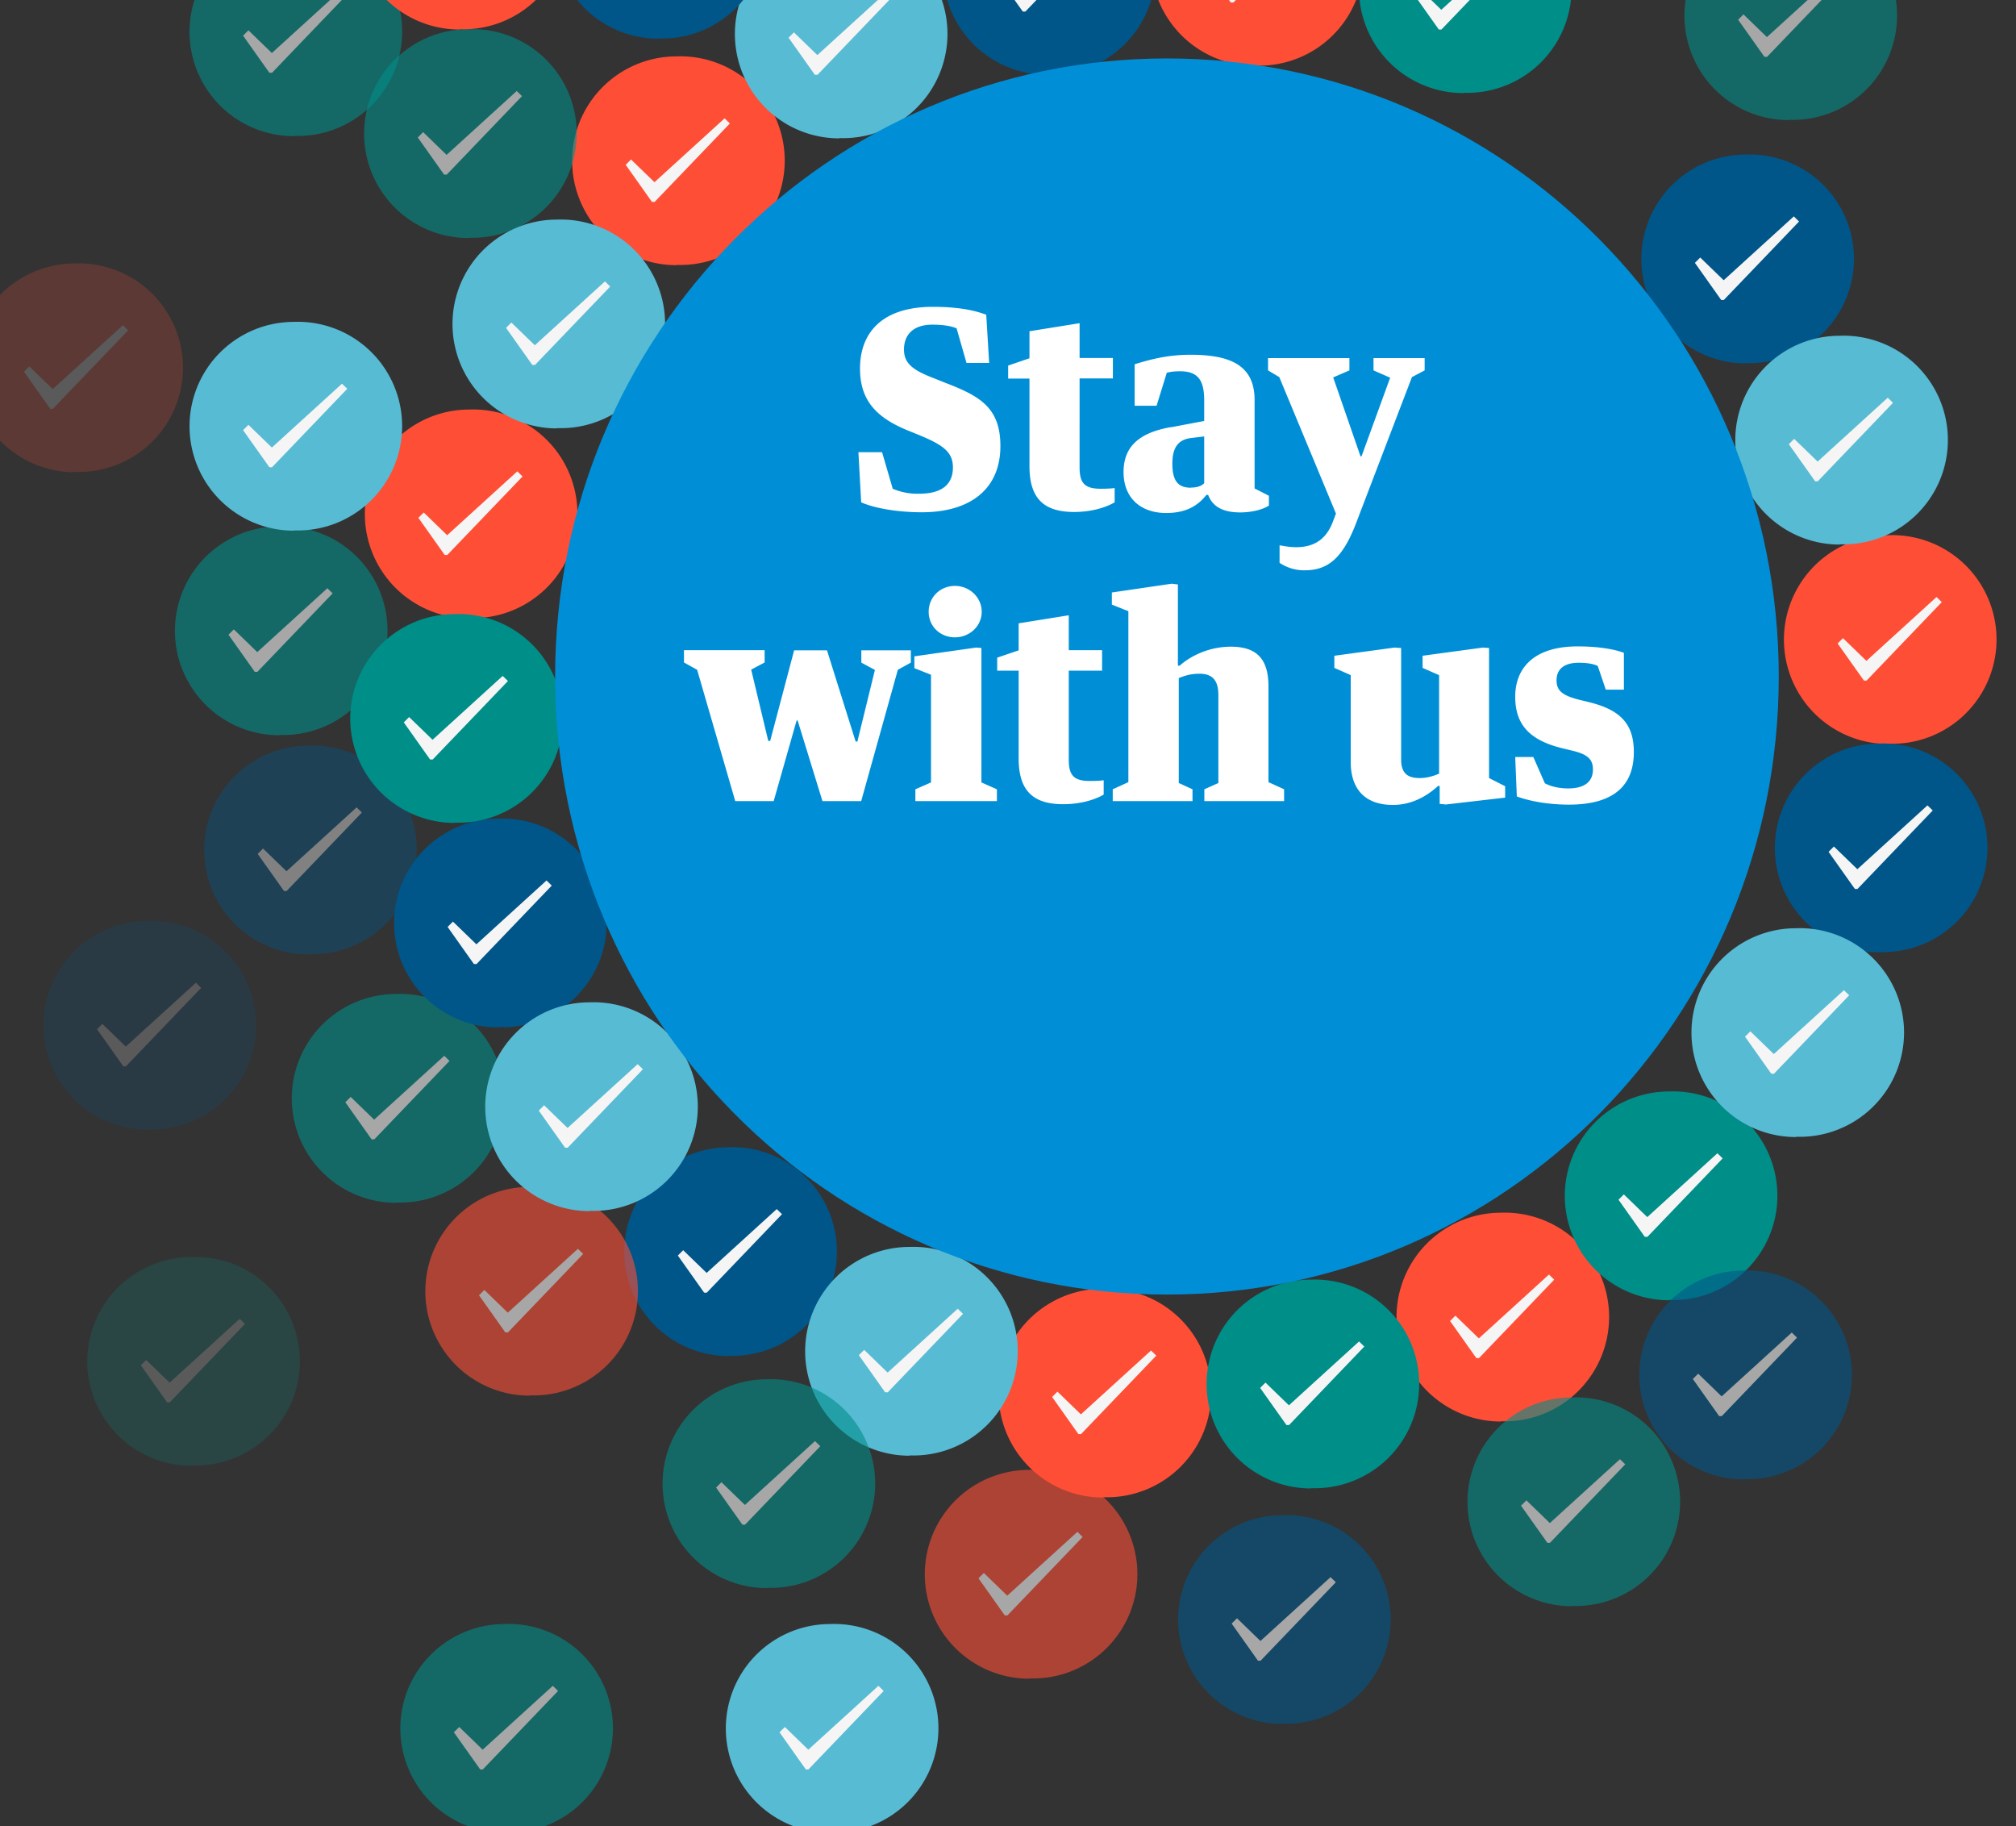 <svg xmlns="http://www.w3.org/2000/svg" xmlns:xlink="http://www.w3.org/1999/xlink" viewBox="0 0 138 125"><rect x="0" y="0" width="138" height="125" fill="#333333" stroke="none"/><g transform="translate(-1824 369)"><use fill="#005689" transform="translate(1936.38 -358.45)" xlink:href="#path1_fill"/><use fill="#F5F5F5" transform="translate(1940.02 -354.19)" xlink:href="#path2_fill"/><use fill="#FF4E36" transform="translate(1946.14 -332.4)" xlink:href="#path3_fill"/><use fill="#F5F5F5" transform="translate(1949.79 -328.14)" xlink:href="#path4_fill"/><use fill="#FF4E36" transform="translate(1919.62 -286.03)" xlink:href="#path3_fill"/><use fill="#F5F5F5" transform="translate(1923.26 -281.77)" xlink:href="#path4_fill"/><use fill="#FF4E36" transform="translate(1892.38 -280.83)" xlink:href="#path3_fill"/><use fill="#F5F5F5" transform="translate(1896.02 -276.57)" xlink:href="#path4_fill"/><use fill="#FF4E36" transform="translate(1863.19 -365.17)" xlink:href="#path3_fill"/><use fill="#F5F5F5" transform="translate(1866.83 -360.9)" xlink:href="#path4_fill"/><use fill="#FF4E36" transform="translate(1902.81 -378.81)" xlink:href="#path3_fill"/><use fill="#F5F5F5" transform="translate(1906.45 -374.55)" xlink:href="#path4_fill"/><use fill="#005689" transform="translate(1866.76 -290.51)" xlink:href="#path1_fill"/><use fill="#F5F5F5" transform="translate(1870.4 -286.25)" xlink:href="#path2_fill"/><use fill="#005689" transform="translate(1888.57 -378.2)" xlink:href="#path1_fill"/><use fill="#F5F5F5" transform="translate(1892.21 -373.93)" xlink:href="#path2_fill"/><g opacity=".6"><use fill="#008E89" transform="translate(1848.95 -367.03)" xlink:href="#path1_fill"/><use fill="#F5F5F5" transform="translate(1852.6 -362.77)" xlink:href="#path5_fill"/></g><use fill="#57BBD4" transform="translate(1879.14 -283.69)" xlink:href="#path1_fill"/><use fill="#F5F5F5" transform="translate(1882.79 -279.43)" xlink:href="#path5_fill"/><use fill="#57BBD4" transform="translate(1873.71 -257.88)" xlink:href="#path1_fill"/><use fill="#F5F5F5" transform="translate(1877.36 -253.62)" xlink:href="#path5_fill"/><g opacity=".6"><use fill="#008E89" transform="translate(1844 -301)" xlink:href="#path1_fill"/><use fill="#F5F5F5" transform="translate(1847.64 -296.74)" xlink:href="#path5_fill"/></g><g opacity=".6"><use fill="#008E89" transform="translate(1837 -374)" xlink:href="#path1_fill"/><use fill="#F5F5F5" transform="translate(1840.64 -369.74)" xlink:href="#path5_fill"/></g><g opacity=".2"><use fill="#008E89" transform="translate(1830 -283)" xlink:href="#path1_fill"/><use fill="#F5F5F5" transform="translate(1833.64 -278.74)" xlink:href="#path5_fill"/></g><use fill="#57BBD4" transform="translate(1874.33 -373.85)" xlink:href="#path1_fill"/><use fill="#F5F5F5" transform="translate(1877.98 -369.6)" xlink:href="#path5_fill"/><use fill="#005689" opacity=".6" transform="translate(1861.95 -380.67)" xlink:href="#path1_fill"/><use fill="#008E89" transform="translate(1917.05 -376.95)" xlink:href="#path1_fill"/><use fill="#F5F5F5" transform="translate(1920.69 -372.7)" xlink:href="#path5_fill"/><g opacity=".6"><use fill="#008E89" transform="translate(1939.33 -375.1)" xlink:href="#path1_fill"/><use fill="#F5F5F5" transform="translate(1942.98 -370.83)" xlink:href="#path5_fill"/></g><use fill="#005689" transform="translate(1851 -313)" xlink:href="#path1_fill"/><use fill="#F5F5F5" transform="translate(1854.64 -308.74)" xlink:href="#path2_fill"/><g opacity=".4"><use fill="#005689" transform="translate(1838 -318)" xlink:href="#path1_fill"/><use fill="#F5F5F5" transform="translate(1841.64 -313.74)" xlink:href="#path2_fill"/></g><g opacity=".2"><use fill="#005689" transform="translate(1827 -306)" xlink:href="#path1_fill"/><use fill="#F5F5F5" transform="translate(1830.64 -301.74)" xlink:href="#path2_fill"/></g><g opacity=".6"><use fill="#005689" transform="translate(1904.67 -265.33)" xlink:href="#path1_fill"/><use fill="#F5F5F5" transform="translate(1908.31 -261.06)" xlink:href="#path2_fill"/></g><use fill="#008E89" transform="translate(1906.62 -281.45)" xlink:href="#path1_fill"/><use fill="#F5F5F5" transform="translate(1910.26 -277.19)" xlink:href="#path5_fill"/><use fill="#005689" transform="translate(1945.52 -318.14)" xlink:href="#path1_fill"/><use fill="#F5F5F5" transform="translate(1949.17 -313.88)" xlink:href="#path2_fill"/><use fill="#008E89" transform="translate(1931.14 -294.33)" xlink:href="#path1_fill"/><use fill="#F5F5F5" transform="translate(1934.79 -290.07)" xlink:href="#path5_fill"/><g opacity=".6"><use fill="#FF4E36" transform="translate(1887.33 -268.43)" xlink:href="#path3_fill"/><use fill="#F5F5F5" transform="translate(1890.98 -264.16)" xlink:href="#path4_fill"/></g><g opacity=".6"><use fill="#FF4E36" transform="translate(1853.14 -287.8)" xlink:href="#path3_fill"/><use fill="#F5F5F5" transform="translate(1856.79 -283.53)" xlink:href="#path4_fill"/></g><use fill="#FF4E36" transform="translate(1849 -341)" xlink:href="#path3_fill"/><use fill="#F5F5F5" transform="translate(1852.64 -336.74)" xlink:href="#path4_fill"/><g opacity=".2"><use fill="#FF4E36" transform="translate(1822 -351)" xlink:href="#path3_fill"/><use fill="#F5F5F5" transform="translate(1825.64 -346.74)" xlink:href="#path4_fill"/></g><g opacity=".6"><use fill="#005689" transform="translate(1936.24 -282.07)" xlink:href="#path1_fill"/><use fill="#F5F5F5" transform="translate(1939.88 -277.8)" xlink:href="#path2_fill"/></g><use fill="#008E89" transform="translate(1848 -327)" xlink:href="#path1_fill"/><use fill="#F5F5F5" transform="translate(1851.64 -322.74)" xlink:href="#path5_fill"/><g opacity=".6"><use fill="#008E89" transform="translate(1836 -333)" xlink:href="#path1_fill"/><use fill="#F5F5F5" transform="translate(1839.64 -328.74)" xlink:href="#path5_fill"/></g><g opacity=".6"><use fill="#008E89" transform="translate(1869.38 -274.63)" xlink:href="#path1_fill"/><use fill="#F5F5F5" transform="translate(1873.02 -270.37)" xlink:href="#path5_fill"/></g><g opacity=".6"><use fill="#008E89" transform="translate(1924.48 -273.39)" xlink:href="#path1_fill"/><use fill="#F5F5F5" transform="translate(1928.12 -269.13)" xlink:href="#path5_fill"/></g><g opacity=".6"><use fill="#008E89" transform="translate(1851.43 -257.88)" xlink:href="#path1_fill"/><use fill="#F5F5F5" transform="translate(1855.07 -253.62)" xlink:href="#path5_fill"/></g><use fill="#57BBD4" transform="translate(1855 -354)" xlink:href="#path1_fill"/><use fill="#F5F5F5" transform="translate(1858.64 -349.74)" xlink:href="#path5_fill"/><use fill="#57BBD4" transform="translate(1837 -347)" xlink:href="#path1_fill"/><use fill="#F5F5F5" transform="translate(1840.64 -342.74)" xlink:href="#path5_fill"/><use fill="#FF4E36" opacity=".6" transform="translate(1848.33 -381.3)" xlink:href="#path3_fill"/><use fill="#57BBD4" transform="translate(1942.81 -346.05)" xlink:href="#path1_fill"/><use fill="#F5F5F5" transform="translate(1946.45 -341.78)" xlink:href="#path5_fill"/><use fill="#57BBD4" transform="translate(1939.81 -305.5)" xlink:href="#path1_fill"/><use fill="#F5F5F5" transform="translate(1943.45 -301.23)" xlink:href="#path5_fill"/><g><use fill="#57BBD4" transform="translate(1857.24 -300.43)" xlink:href="#path1_fill"/><use fill="#F5F5F5" transform="translate(1860.88 -296.17)" xlink:href="#path5_fill"/></g><g><use fill="#008FD7" transform="translate(1862 -365)" xlink:href="#path6_fill"/><use fill="#FFF" transform="translate(1870.46 -348.17)" xlink:href="#path7_fill"/></g></g><defs><path id="path0_fill" fill-rule="evenodd" d="M0 0h138v125H0V0z"/><path id="path1_fill" fill-rule="evenodd" d="M7.13 14.3A7.14 7.14 0 1 0 7.11.03a7.14 7.14 0 0 0 .02 14.29z"/><path id="path2_fill" fill-rule="evenodd" d="M.36 2.82L0 3.18l1.8 2.54h.18L7.13.35 6.77 0l-4.8 4.37-1.6-1.55z"/><path id="path3_fill" fill-rule="evenodd" d="M7.13 14.3A7.14 7.14 0 1 0 7.11.03a7.14 7.14 0 0 0 .02 14.29z"/><path id="path4_fill" fill-rule="evenodd" d="M.36 2.82L0 3.18l1.8 2.54h.18L7.13.35 6.77 0l-4.8 4.37-1.6-1.55z"/><path id="path5_fill" fill-rule="evenodd" d="M.36 2.82L0 3.18l1.8 2.54h.18L7.13.35 6.77 0l-4.8 4.37-1.6-1.55z"/><path id="path6_fill" fill-rule="evenodd" d="M41.88 84.6c23.13 0 41.88-18.93 41.88-42.3C83.76 18.94 65.01 0 41.88 0 18.75 0 0 18.94 0 42.3c0 23.37 18.75 42.3 41.88 42.3z"/><path id="path7_fill" d="M16.63 14.23c3.37 0 5.39-1.62 5.39-4.53 0-2.63-1.4-3.42-3.77-4.33l-.75-.3c-1.5-.57-2.08-1.04-2.08-1.98 0-1.03.66-1.7 1.94-1.7.76 0 1.3.1 1.66.25l.68 2.37h1.55l-.2-3.3c-.7-.26-1.78-.54-3.65-.54-3.54 0-4.99 1.83-4.99 4.22 0 2.17 1.1 3.34 3.22 4.22l.74.3c1.65.68 2.4 1.15 2.4 2.25 0 1.14-.73 1.8-2.3 1.8a4.3 4.3 0 0 1-1.82-.34l-.73-2.5H12.3l.19 3.43c.97.43 2.6.68 4.14.68zm7.38-9.16v6.01c0 2.22 1 3.13 3.06 3.13 1.16 0 2.16-.3 2.77-.66v-.98c-.23.04-.63.05-.96.05-1.14 0-1.44-.43-1.44-1.48V5.07h2.28v-1.4h-2.28V1.29l-3.43.55v1.85l-1.46.5v.89H24zm9.7 3.33c-2.2.38-3.26 1.34-3.26 3.08 0 1.77 1.17 2.8 2.92 2.8 1.32 0 2.15-.47 2.75-1.24h.12c.28.73.9 1.2 2.2 1.2.83 0 1.6-.22 1.96-.47v-.67l-.98-.5V6.55c0-2.34-1.6-3.1-4.39-3.1-1.62 0-2.84.35-3.82.65v2.84h1.5l.7-2.26c.28-.07.55-.1.9-.1 1.21 0 1.66.58 1.66 1.99v1.41l-2.26.43zm1.36 4.15c-.76 0-1.28-.32-1.28-1.64 0-1.15.43-1.68 1.35-1.77l.83-.1v3.2c-.19.2-.5.3-.9.3zm7.19 4.07c-.38 0-.75-.06-1.13-.13v1.2a3 3 0 0 0 1.73.51c1.58 0 2.6-.83 3.52-3.26l3.81-9.96.87-.46v-.84h-3.5v.84l1.14.5-1.96 5.38h-.07L44.8 5l1.11-.48v-.84h-5.57v.84l.77.46 3.88 9.34-.19.5c-.49 1.35-1.4 1.8-2.54 1.8zm-32.1 7.06H7.9l-1.64 6.2h-.13L4.96 25l.92-.49v-.84H.36v.84l.9.5L3.87 34H6.5l1.57-5.52h.07L9.84 34h2.65L15 25.01l.89-.49v-.84H12.5v.84l.93.5-1.2 4.9h-.12l-1.96-6.24zm8.75-4.41c-1.01 0-1.8.77-1.8 1.77s.79 1.75 1.8 1.75c.98 0 1.83-.75 1.83-1.75s-.85-1.77-1.83-1.77zm-2.78 4.82v.81l1.14.45v7.37l-1.07.47V34h5.58v-.81l-1.06-.47v-9.2l-.36-.03-4.23.6zm7.14.98v6.01c0 2.22 1 3.13 3.05 3.13 1.17 0 2.17-.3 2.77-.66v-.98c-.23.04-.62.05-.96.05-1.13 0-1.43-.43-1.43-1.48v-6.07h2.28v-1.4H26.7v-2.39l-3.43.55v1.85l-1.47.5v.89h1.47zm6.44 8.12V34h5.46v-.81l-.94-.43v-7.18c.4-.17.85-.3 1.41-.3.85 0 1.3.41 1.3 1.45v6.03l-.96.43V34h5.46v-.81l-1.07-.49v-6.54c0-1.88-.79-2.73-2.58-2.73-1.3 0-2.6.5-3.5 1.3h-.12v-5.56l-.43-.05-4.09.6v.83l1.13.45v11.7l-1.07.49zM46 25.37v5.95c0 1.78.91 2.94 2.89 2.94 1.28 0 2.33-.6 3.09-1.3h.11v1.23l.42.04 4.06-.47v-.78l-1.1-.56v-8.9l-.42-.03-4.13.56v.83l1.13.5v6.74c-.4.17-.83.3-1.33.3-.8 0-1.27-.3-1.27-1.28v-7.62l-.45-.03-4.12.56v.83l1.13.5zm16.29 1.85l-.7-.17c-1.15-.3-1.5-.64-1.5-1.32 0-.75.5-1.2 1.52-1.2.56 0 1 .07 1.3.22l.55 1.62h1.24v-2.52c-.8-.3-1.96-.44-3.17-.44-2.93 0-4.27 1.43-4.27 3.45 0 1.92 1.01 2.98 3.22 3.52l.7.17c1.05.25 1.4.6 1.4 1.28 0 .8-.52 1.3-1.69 1.3-.64 0-1.18-.13-1.6-.35l-.79-1.8h-1.24l.11 2.7c1.04.38 2.36.56 3.56.56 3.07 0 4.45-1.3 4.45-3.6 0-1.93-.93-2.9-3.1-3.42z"/></defs></svg>
